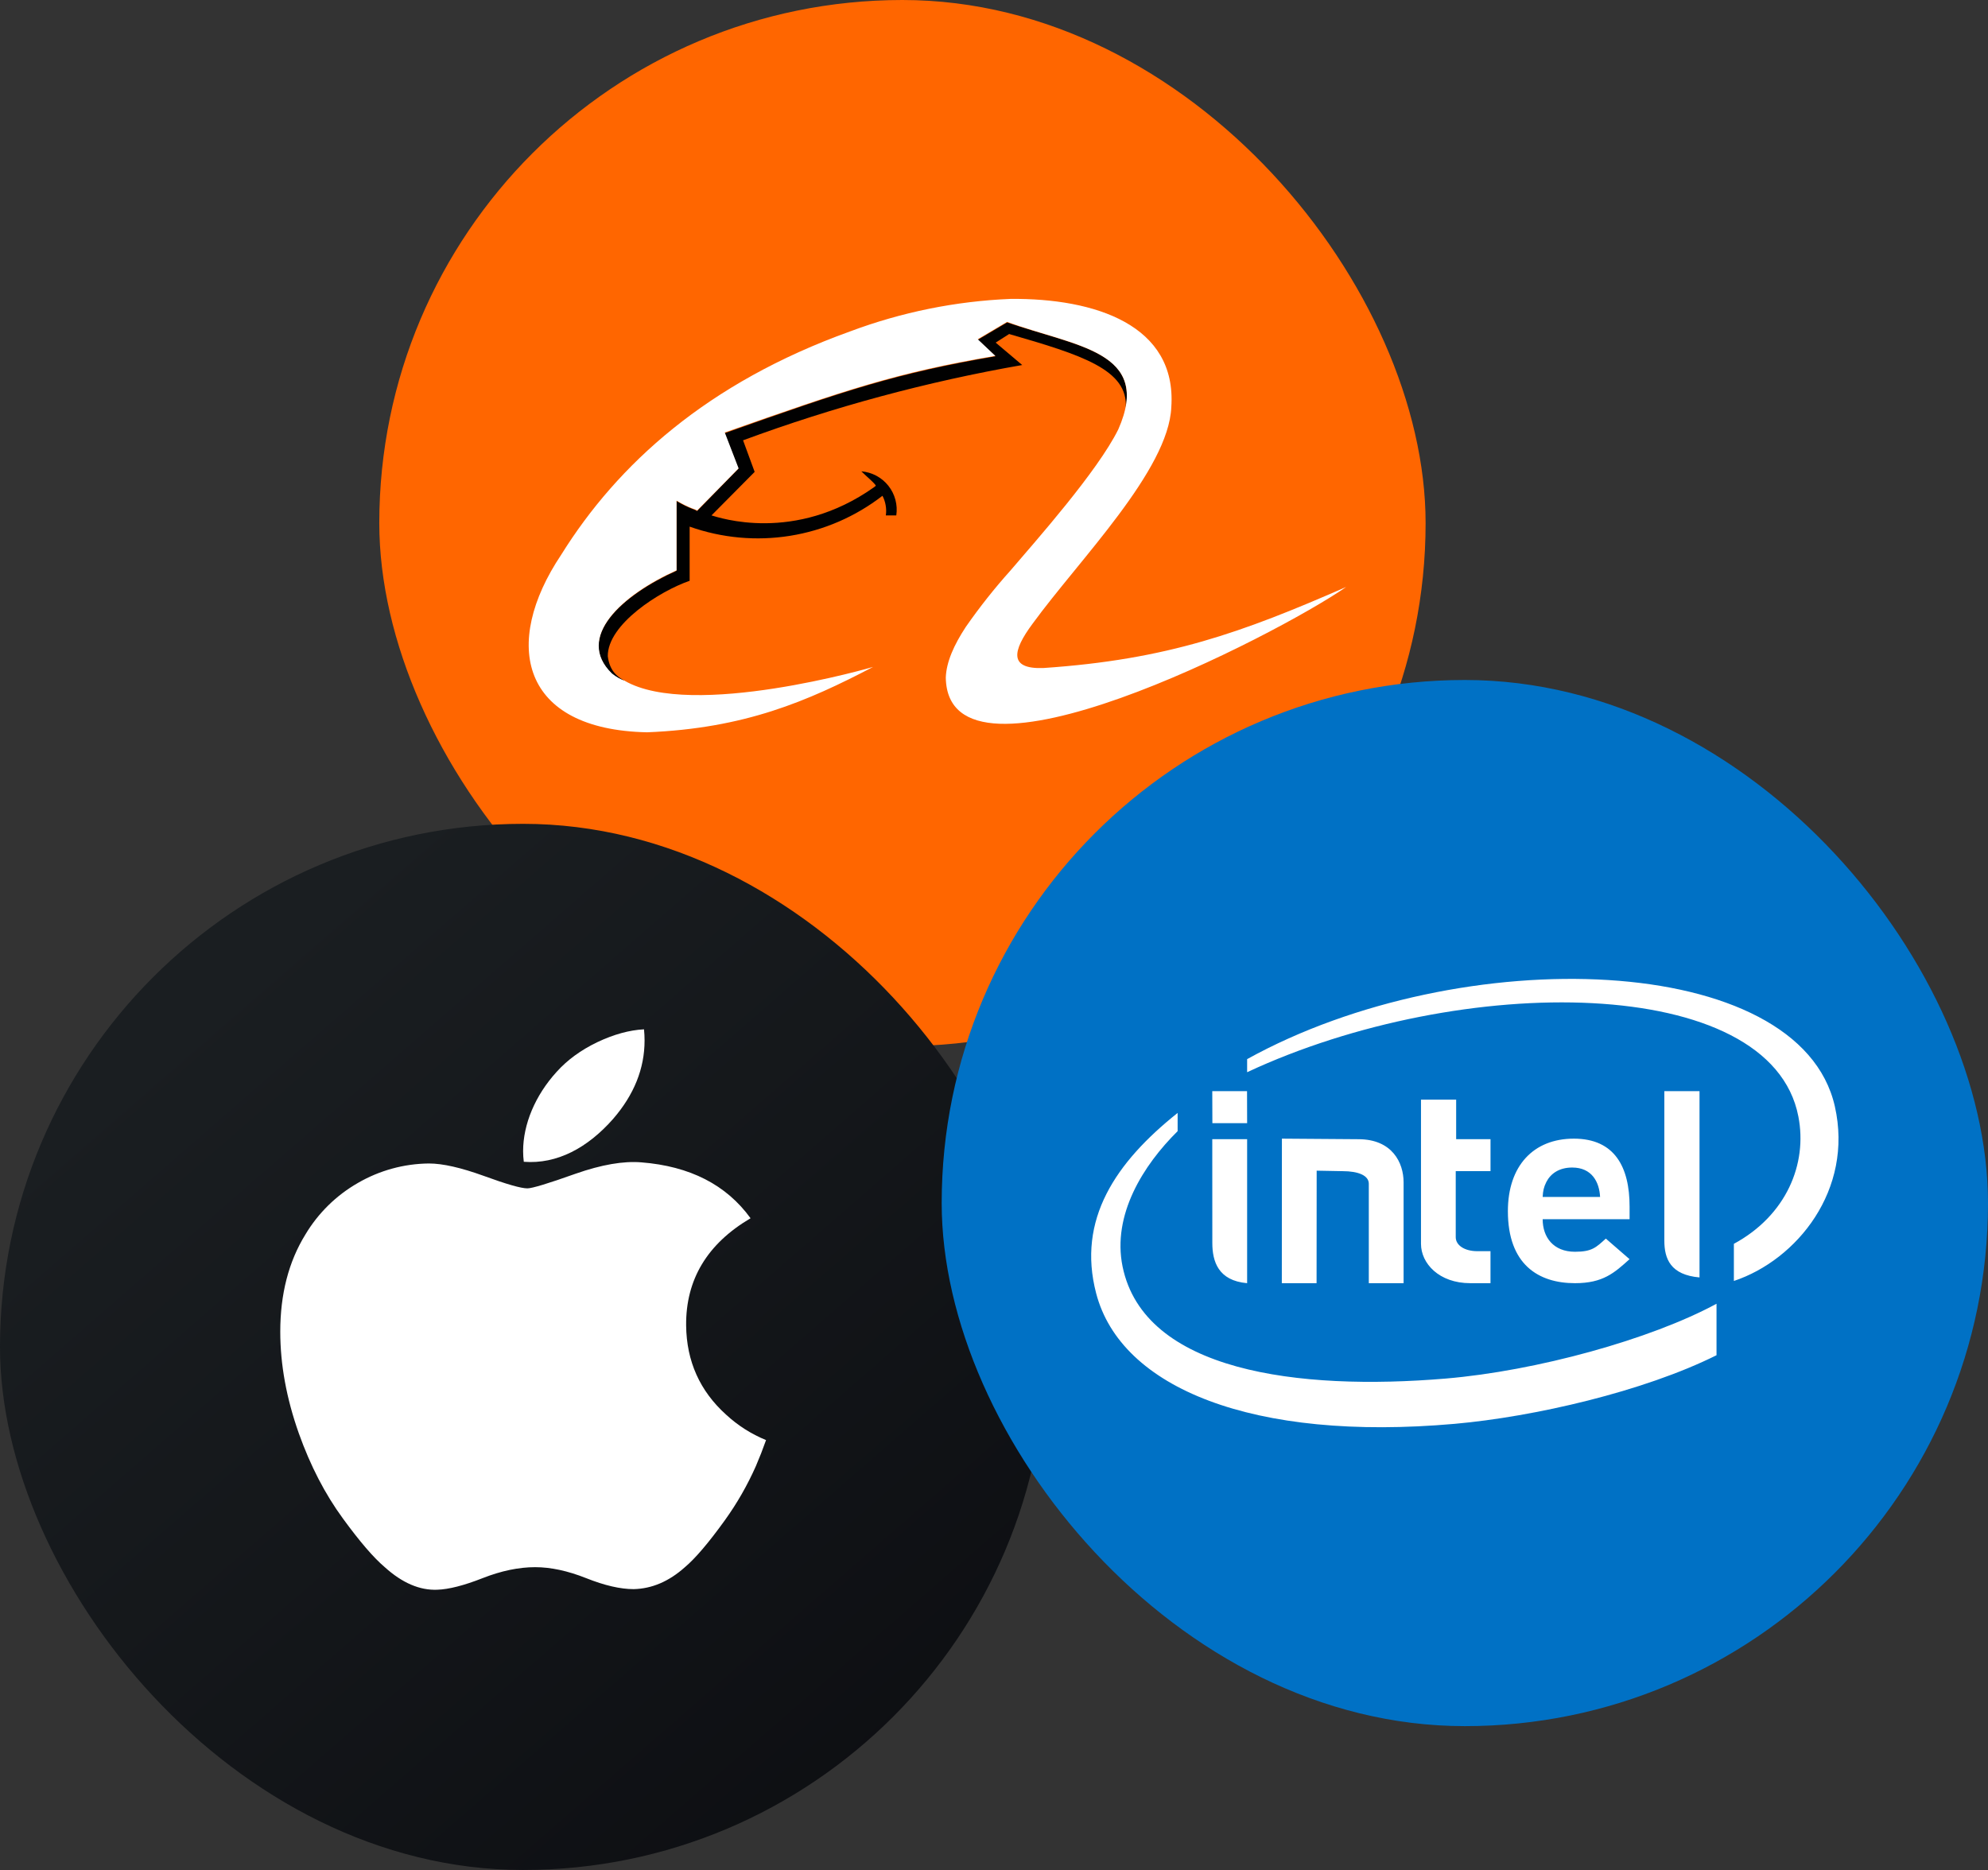 <svg width="152" height="143" viewBox="0 0 152 143" fill="none" xmlns="http://www.w3.org/2000/svg">
<rect x="0" y="0" width="152" height="143" fill="#333333" stroke="none"/>
<g clip-path="url(#clip0_129_3638)">
<path d="M29 0H109V80H29V0Z" fill="#FF6600"/>
<path d="M47.771 52.072C47.486 52 47.1 51.786 46.771 51.529C43.943 48.757 47.543 45.529 51.729 43.643V38.314C52.729 38.914 53.214 38.971 53.286 39.086L56.457 35.843L55.4 33.129C64.743 29.814 68.514 28.557 76.114 27.243L74.757 25.986L77 24.657C82.114 26.4 86.886 26.843 86.071 31.2C86.286 28.271 82.7 27.143 77.157 25.543L76.129 26.2L78.157 27.914C70.884 29.185 63.74 31.112 56.814 33.671L57.7 36.086L54.4 39.414C54.957 39.572 60.743 41.571 66.829 37.257C66.857 37.214 66.957 37.2 66.957 37.114C66.743 36.829 66.357 36.529 65.857 36.043C66.259 36.076 66.65 36.191 67.006 36.381C67.362 36.571 67.675 36.832 67.925 37.148C68.176 37.465 68.358 37.829 68.462 38.219C68.566 38.608 68.589 39.015 68.529 39.414H67.729C67.814 38.9 67.686 38.3 67.471 37.914C65.408 39.511 62.977 40.563 60.401 40.975C57.825 41.387 55.187 41.145 52.729 40.272V44.414C50.443 45.2 46.443 47.743 46.471 50.186C46.614 51.329 47.214 51.757 47.771 52.072Z" fill="#010101"/>
<path d="M66.757 51C61.729 53.629 56.943 55.7 49.471 56C39.829 55.8 38.329 49.257 42.914 42.414C47.214 35.514 54.071 29.271 65 25.343C68.933 23.869 73.075 23.03 77.271 22.857C83.729 22.8 89.986 24.857 89.557 31.129C89.357 35.957 82.514 42.8 78.957 47.686C77.386 49.8 77.143 51.172 79.757 51.086C89.271 50.443 94.957 48.371 102.929 44.886C97.571 48.6 72.471 61.514 72.314 51.814C72.357 50.614 72.943 49.314 73.843 47.943C74.895 46.431 76.04 44.985 77.271 43.614C79.171 41.386 83.9 36.072 85.5 32.843C88.171 26.814 82.157 26.5 77 24.614L74.757 25.943L76.1 27.214C68.529 28.5 64.757 29.786 55.414 33.072L56.471 35.814L53.3 39.043C53.243 38.957 52.743 38.886 51.729 38.286V43.614C47.557 45.486 43.957 48.743 46.786 51.5C47.1 51.757 47.5 51.986 47.786 52.057H47.757C52.9 55.043 66.786 51 66.757 51Z" fill="white"/>
</g>
<g clip-path="url(#clip1_129_3638)">
<path d="M0 63H80V143H0V63Z" fill="url(#paint0_linear_129_3638)"/>
<path d="M58.571 110.126C58.326 110.819 58.067 111.48 57.794 112.114C57.148 113.573 56.353 114.962 55.421 116.257C54.177 117.986 53.156 119.18 52.369 119.843C51.15 120.934 49.843 121.493 48.443 121.523C47.439 121.523 46.229 121.246 44.817 120.683C43.403 120.121 42.103 119.844 40.914 119.844C39.669 119.844 38.331 120.121 36.9 120.683C35.469 121.246 34.314 121.54 33.433 121.569C32.09 121.624 30.754 121.051 29.419 119.844C28.567 119.121 27.501 117.883 26.224 116.13C24.854 114.259 23.729 112.084 22.847 109.607C21.901 106.933 21.429 104.343 21.429 101.836C21.429 98.964 22.067 96.487 23.346 94.411C24.323 92.772 25.706 91.412 27.363 90.463C29.013 89.505 30.884 88.992 32.791 88.973C33.857 88.973 35.254 89.294 36.991 89.923C38.723 90.556 39.834 90.876 40.323 90.876C40.687 90.876 41.923 90.501 44.016 89.754C45.996 89.061 47.667 88.774 49.037 88.887C52.747 89.179 55.533 90.601 57.387 93.161C54.07 95.116 52.43 97.851 52.461 101.361C52.491 104.097 53.511 106.374 55.517 108.181C56.41 109.008 57.445 109.666 58.571 110.126ZM49.24 78.714C49.269 79 49.283 79.287 49.283 79.571C49.283 81.714 48.479 83.717 46.874 85.569C44.936 87.771 42.591 89.043 40.049 88.843C40.014 88.573 39.997 88.302 39.997 88.03C39.997 85.973 40.919 83.77 42.556 81.97C43.373 81.059 44.413 80.3 45.67 79.696C46.93 79.1 48.121 78.771 49.24 78.714Z" fill="white"/>
</g>
<g clip-path="url(#clip2_129_3638)">
<path d="M72 52H152V132H72V52Z" fill="#0071C5"/>
<path d="M100.671 89.523L100.664 98.127H98.006L98.013 87.074L103.863 87.117C106.44 87.117 107.317 88.91 107.317 90.411V98.127H104.657V90.523C104.657 89.894 103.861 89.56 102.657 89.56L100.671 89.523ZM120.209 89.283C119.204 89.283 118.556 89.753 118.231 90.39C118.039 90.773 117.973 91.066 117.95 91.534H122.341C122.284 90.391 121.713 89.283 120.209 89.283ZM117.95 93.233C117.95 94.599 118.756 95.724 120.423 95.724C121.721 95.724 122.03 95.396 122.78 94.717L124.594 96.291C123.433 97.334 122.571 98.127 120.423 98.127C117.611 98.127 115.291 96.684 115.291 92.62C115.291 89.149 117.249 87.074 120.334 87.074C123.466 87.074 124.596 89.256 124.596 92.27V93.233H117.95ZM112.419 98.127C110.024 98.127 108.647 96.613 108.647 95.117V84.089H111.336V87.113H113.963V89.56H111.304V94.61C111.304 95.223 111.969 95.68 112.961 95.68H113.961V98.127H112.419ZM95.354 85.889H92.697L92.689 83.441H95.347L95.354 85.889ZM95.354 98.127C93.14 97.934 92.693 96.459 92.693 95.049L92.689 87.113H95.354V98.127ZM129.943 97.687C127.731 97.493 127.253 96.273 127.253 94.866V83.441H129.943V97.687ZM140.291 84.61C137.609 72.716 111.72 71.934 95.354 80.993V81.993C111.704 74.353 135.389 74.427 137.501 85.381C138.209 89.004 136.579 92.946 132.57 95.117V97.957C137.396 96.351 141.729 90.981 140.291 84.61ZM110.543 105.42C99.247 106.369 87.477 104.877 85.83 96.853C85.024 92.896 87.41 89.106 90.04 86.501V85.107C85.306 88.883 82.333 93.257 83.811 98.903C85.7 106.143 95.801 110.246 111.221 108.883C117.321 108.341 125.691 106.406 131.243 103.636V99.7C126.206 102.427 117.486 104.834 110.543 105.42Z" fill="white"/>
</g>
<defs>
<linearGradient id="paint0_linear_129_3638" x1="14.883" y1="76.874" x2="97.353" y2="171.596" gradientUnits="userSpaceOnUse">
<stop stop-color="#1A1E21"/>
<stop offset="1" stop-color="#06060A"/>
</linearGradient>
<clipPath id="clip0_129_3638">
<rect x="29" width="80" height="80" rx="40" fill="white"/>
</clipPath>
<clipPath id="clip1_129_3638">
<rect y="63" width="80" height="80" rx="40" fill="white"/>
</clipPath>
<clipPath id="clip2_129_3638">
<rect x="72" y="52" width="80" height="80" rx="40" fill="white"/>
</clipPath>
</defs>
</svg>
